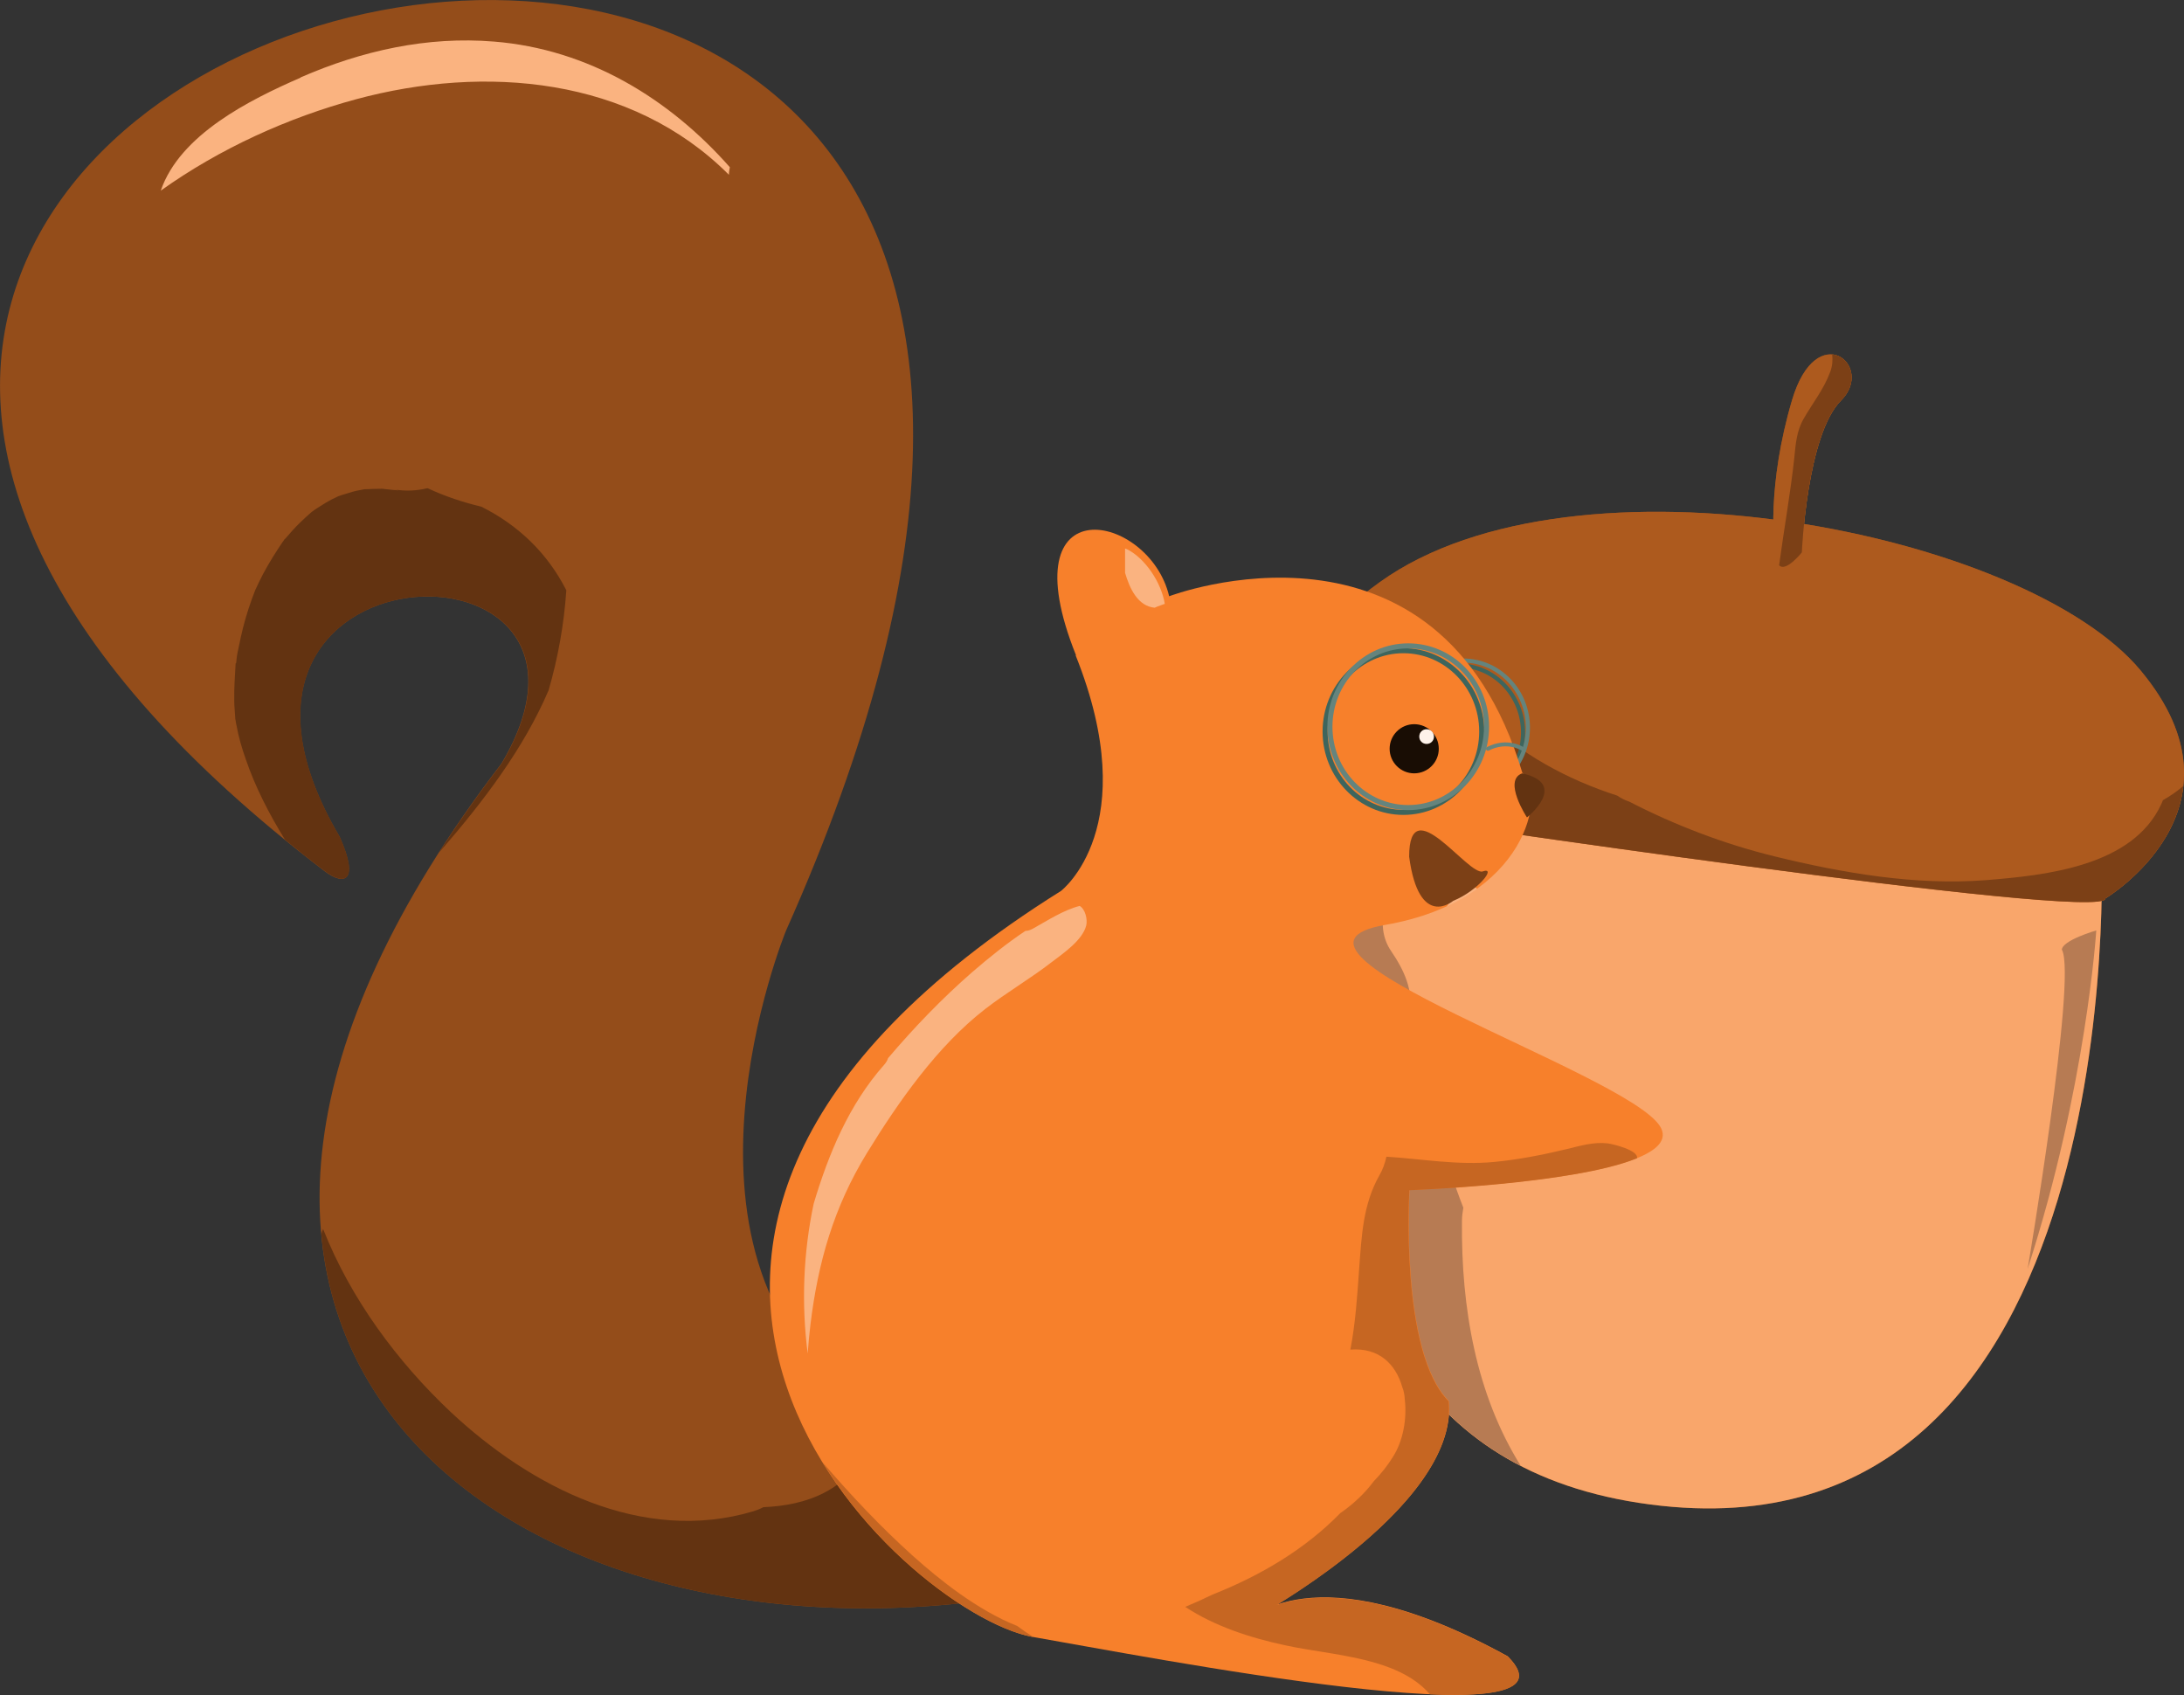 <?xml version="1.0" encoding="UTF-8"?>
<svg id="Layer_1" data-name="Layer 1" xmlns="http://www.w3.org/2000/svg" xmlns:xlink="http://www.w3.org/1999/xlink" version="1.1" viewBox="0 0 951 738">
  <rect x="0" y="0" width="951" height="738" fill="#333333" stroke="none"/>
  <defs>
    <style>
      .cls-1 {
        fill: #c66622;
      }

      .cls-1, .cls-2, .cls-3, .cls-4, .cls-5, .cls-6, .cls-7, .cls-8, .cls-9, .cls-10, .cls-11, .cls-12 {
        stroke-width: 0px;
      }

      .cls-2 {
        fill: #190d04;
      }

      .cls-13, .cls-3, .cls-14, .cls-15, .cls-16, .cls-17 {
        fill: none;
      }

      .cls-13, .cls-14 {
        stroke-width: 2.2px;
      }

      .cls-13, .cls-14, .cls-15, .cls-16, .cls-17 {
        stroke-miterlimit: 10;
      }

      .cls-13, .cls-15, .cls-17 {
        stroke: #65847d;
      }

      .cls-18 {
        clip-path: url(#clippath);
      }

      .cls-4 {
        fill: #fef2ea;
      }

      .cls-5 {
        fill: #633311;
      }

      .cls-14, .cls-16 {
        stroke: #3e655d;
      }

      .cls-6 {
        fill: #f7802b;
      }

      .cls-7 {
        fill: #f9a66b;
      }

      .cls-15, .cls-16 {
        stroke-width: 1.8px;
      }

      .cls-8 {
        fill: #b77b53;
      }

      .cls-9 {
        fill: #ad5a1e;
      }

      .cls-10 {
        fill: #7c4016;
      }

      .cls-11 {
        fill: #fab380;
      }

      .cls-12 {
        fill: #944d1a;
      }

      .cls-17 {
        stroke-linecap: round;
        stroke-width: 1.7px;
      }
    </style>
    <clipPath id="clippath">
      <rect class="cls-3" x="0" width="951" height="738"/>
    </clipPath>
  </defs>
  <g class="cls-18">
    <g>
      <path class="cls-12" d="M607.3,328.2s-100.4,299.1,111.1,326.8c211.5,27.8,196.6-286.2,196.6-286.2-149.6-143.1-307.7-40.6-307.7-40.6Z"/>
      <path class="cls-12" d="M607.3,328.2s-80.6,240.2,54.9,310c-19.4-31-26-68.7-25.6-106.6,0-2.1.3-4,.6-5.8-2.1-5.3-4-10.6-5.6-16.1-7.4,3.7-16.1,4-24-.6-11.4-6.6-16.9-23.4-9.2-34.9,6.7-10,13.7-20.9,15.5-33,1.5-10.1-2.3-18.5-8.2-27.2-7.8-11.4-2.1-28.3,9.2-34.9.6-.4,1.2-.7,1.9-1,0-.2-.1-.3-.1-.5-5.7-17.4,6.6-39,24.5-43.1,12.8-2.9,25,.7,33.5,8.9,38,1.8,76.9,5.5,113.7,14.3,19.3,4.6,38.3,10.4,57.5,15.4,9.9,2.6,19.9,5,29.9,7,4.7.9,9.4,1.8,14.2,2.5-.1-.1,9.5.8,10.7.9,5,.4,10,1.7,14.6,3.8.1-11.7-.2-18.7-.2-18.7-149.6-143.1-307.7-40.6-307.7-40.6h0Z"/>
      <path class="cls-12" d="M605.5,355.2s-89.5-40.9-4.6-101.8c84.9-60.9,281-21.8,331.2,38.5,50.2,60.2-15.4,99.3-15.4,99.3.3,10.7-311.2-36-311.2-36Z"/>
      <path class="cls-12" d="M577.1,274.8c-40.6,48.9,28.4,80.4,28.4,80.4,0,0,311.4,46.6,311.2,36,0,0,30.6-18.2,34-49-2.8,2.4-5.7,4.4-8.9,6.2-.2.6-.4,1.1-.7,1.7-12.4,27-50,31-76.3,33.1-30.8,2.4-62.5-3.1-92.3-10.4-21.9-5.4-43.1-13.5-63.1-23.8-1.9-.6-3.6-1.5-5.2-2.6-22-7.1-42.1-18.1-58.6-34-24.6-9.2-48.7-20.8-68.5-37.6h0Z"/>
      <path class="cls-12" d="M773.9,244.8c-2.1-6.4-4.3-34.2,6.4-70.5,10.7-36.3,36.3-15,21.4,0-15,15-17.1,66.2-17.1,66.2,0,0-8.5,10.7-10.7,4.3Z"/>
      <path class="cls-12" d="M774.7,246.1c2.9,3.2,9.9-5.6,9.9-5.6,0,0,2.1-51.3,17.1-66.2,8.6-8.6,3.8-19.3-3.9-20,.3,2.5.1,5-.8,7.5-3,8-7.5,13.3-11.6,20.5-3.1,5.3-3.5,11.1-4.1,17.1-1.7,15.6-4.5,31.1-6.6,46.7Z"/>
      <path class="cls-7" d="M607.3,328.2s-100.4,299.1,111.1,326.8c211.5,27.8,196.6-286.2,196.6-286.2-149.6-143.1-307.7-40.6-307.7-40.6Z"/>
      <path class="cls-8" d="M607.3,328.2s-80.6,240.2,54.9,310c-19.4-31-26-68.7-25.6-106.6,0-2.1.3-4,.6-5.8-2.1-5.3-4-10.6-5.6-16.1-7.4,3.7-16.1,4-24-.6-11.4-6.6-16.9-23.4-9.2-34.9,6.7-10,13.7-20.9,15.5-33,1.5-10.1-2.3-18.5-8.2-27.2-7.8-11.4-2.1-28.3,9.2-34.9.6-.4,1.2-.7,1.9-1,0-.2-.1-.3-.1-.5-5.7-17.4,6.6-39,24.5-43.1,12.8-2.9,25,.7,33.5,8.9,38,1.8,76.9,5.5,113.7,14.3,19.3,4.6,38.3,10.4,57.5,15.4,9.9,2.6,19.9,5,29.9,7,4.7.9,9.4,1.8,14.2,2.5-.1-.1,9.5.8,10.7.9,5,.4,10,1.7,14.6,3.8.1-11.7-.2-18.7-.2-18.7-149.6-143.1-307.7-40.6-307.7-40.6h0Z"/>
      <path class="cls-9" d="M605.5,355.2s-89.5-40.9-4.6-101.8c84.9-60.9,281-21.8,331.2,38.5,50.2,60.2-15.4,99.3-15.4,99.3.3,10.7-311.2-36-311.2-36Z"/>
      <path class="cls-10" d="M577.1,274.8c-40.6,48.9,28.4,80.4,28.4,80.4,0,0,311.4,46.6,311.2,36,0,0,30.6-18.2,34-49-2.8,2.4-5.7,4.4-8.9,6.2-.2.6-.4,1.1-.7,1.7-12.4,27-50,31-76.3,33.1-30.8,2.4-62.5-3.1-92.3-10.4-21.9-5.4-43.1-13.5-63.1-23.8-1.9-.6-3.6-1.5-5.2-2.6-22-7.1-42.1-18.1-58.6-34-24.6-9.2-48.7-20.8-68.5-37.6h0Z"/>
      <path class="cls-9" d="M773.9,244.8c-2.1-6.4-4.3-34.2,6.4-70.5,10.7-36.3,36.3-15,21.4,0-15,15-17.1,66.2-17.1,66.2,0,0-8.5,10.7-10.7,4.3Z"/>
      <path class="cls-10" d="M774.7,246.1c2.9,3.2,9.9-5.6,9.9-5.6,0,0,2.1-51.3,17.1-66.2,8.6-8.6,3.8-19.3-3.9-20,.3,2.5.1,5-.8,7.5-3,8-7.5,13.3-11.6,20.5-3.1,5.3-3.5,11.1-4.1,17.1-1.7,15.6-4.5,31.1-6.6,46.7Z"/>
      <path class="cls-12" d="M376.5,612.3c-94-61.9-34.2-207.2-34.2-207.2C635.1-250.7-354.2,1.3,141.5,379.4c8.5,6.4,15,4.3,6.4-15-76.9-130.3,132.5-136.7,70.5-32-190.2,247.8-4.3,388.8,203,365.3,59.8-29.9,49.1-23.5-44.9-85.4Z"/>
      <path class="cls-5" d="M196.4,614.9c-23.3-21.9-43.7-49.4-55.7-79.8-.3.7-.6,1.4-.8,2.2,10.7,116.9,141.2,176.3,281.5,160.4,59.5-29.8,49.2-23.6-43.4-84.5,1.6,14.7-3.4,28.5-18.9,36.6-8.2,4.3-17.4,6-26.7,6.4-1.3.7-2.8,1.3-4.4,1.8-48.4,14.4-96.8-10.6-131.6-43.1h0Z"/>
      <path class="cls-11" d="M130.9,33.8c-22,9.6-52.5,24.7-60.9,49.2,25.8-18.4,55.5-31.8,85.1-39.8,56-15.1,119.7-9.8,162.3,32.9,0-1.1.2-2.2.4-3.3-26.4-29.9-61.6-51.4-102.7-54.7-29.1-2.4-57.6,4-84.2,15.6h0Z"/>
      <path class="cls-5" d="M102.6,288.8c-.3,5.5-.7,10.9-.6,16.4,0,2.3.3,4.6.4,6.9,0,.7.1,1.2.2,1.6.1.7.2,1.5.4,2.2.9,5,2.3,9.8,4,14.6,4.2,12.3,10.2,23.9,17.1,35.1,5.6,4.6,11.4,9.2,17.5,13.8,8.5,6.4,15,4.3,6.4-15-76.9-130.3,132.5-136.7,70.5-32-10.1,13.2-19.1,26-27.2,38.6.1,0,.2-.2.3-.3,18.9-21.7,36.5-44.9,47.3-70.2,4.1-14.2,6.7-28.7,7.7-43.5-8.3-16.4-21.2-28.5-37-36.4-8-1.9-15.8-4.5-23.3-8-.1,0-.3,0-.4,0-4.5,1.1-9.4,1.3-14.3.5,5.9,1-4.1-.2-5.2-.3-2.4,0-4.8.1-7.2.2-.2,0-.3,0-.5,0-1.2.2-2.4.5-3.6.7-2.2.5-4.3,1.3-6.5,1.9-.6.2-1,.4-1.4.5-.7.4-1.5.7-2.3,1.1-2,1-3.9,2.2-5.8,3.4-1.2.7-2.3,1.5-3.4,2.3-1.7,1.5-3.4,3-5,4.6-2.2,2.1-4.2,4.4-6.2,6.7-.3.4-.6.6-.8.8-.1.3-.3.6-.6.9-3.1,4.6-6,9.2-8.6,14.1-1.2,2.3-2.3,4.6-3.4,7-.5,1.3-1,2.6-1.5,4-1.9,5.3-3.5,10.7-4.7,16.2-.5,2.3-1,4.7-1.5,7.1-.2.9-.3,1.8-.4,2.7,0,.4-.1,1-.2,1.8h0Z"/>
      <path class="cls-5" d="M343.9,587.4c1.3-.7,2.8-1.2,4.3-1.6-1.8-2.5-3.5-5-5.1-7.5.3,3.1.7,6.1.8,9.1Z"/>
      <path class="cls-16" d="M663.2,318.9c0-16.1-12.6-29.2-28.2-29.2-15.6,0-28.2,13.1-28.2,29.2s12.6,29.2,28.2,29.2c15.6,0,28.2-13.1,28.2-29.2Z"/>
      <path class="cls-15" d="M665.3,316.8c0-16.1-12.6-29.2-28.2-29.2s-28.2,13.1-28.2,29.2,12.6,29.2,28.2,29.2,28.2-13.1,28.2-29.2Z"/>
      <path class="cls-6" d="M468.4,285.4c29.9,74.8-6.4,102.5-6.4,102.5-245.7,153.8-68.4,314-12.8,324.7,49.1,8.5,245.7,47,207.3,8.5-85.5-47-113.2-15-113.2-15,0,0,91.9-49.1,87.6-96.1-21.4-21.4-17.1-91.9-17.1-91.9,0,0,123.9-4.3,109-27.8-15-23.5-181.6-76.9-119.7-87.6,62-10.7,70.5-57.7,59.8-66.2-36.3-121.8-153.8-76.9-153.8-76.9-8.5-36.3-70.5-49.1-40.6,25.6Z"/>
      <path class="cls-1" d="M622.7,737.7c30.3,1.3,47.9-2.4,33.8-16.5-54-29.7-85-27.8-100.5-22.4,25.1-15.5,78.1-52.7,74.8-88.7-21.4-21.4-17.1-91.9-17.1-91.9,0,0,71.2-2.5,99.1-13.9.8-3.5-10.4-6.2-12.8-6.5-6.1-.7-12,1.1-17.8,2.5-10.5,2.5-21,4.6-31.7,5.6-15.7,1.5-31.2-1.3-46.8-2.3-.6,2.8-1.6,5.6-3.1,8.2-7.1,12.6-7.7,26.1-8.8,41-.8,11.6-1.6,23.4-3.8,34.8,12.6-1,19.8,6.5,22.6,16.3.7,1.7,1,3.5,1.1,5.4,1,8.6-.8,18.1-5.1,24.9-2.4,3.9-5.2,7.4-8.4,10.7-4,5.4-9.1,10.1-14.6,13.9-15.3,15.7-34.6,27.1-55.5,35.4-3.9,1.9-7.9,3.7-12,5.4,12.7,8.4,28.3,13.5,43.8,16.8,20.3,4.4,48.5,5,62.6,21.1Z"/>
      <path class="cls-1" d="M397.5,677.4c-14-12.6-26.9-26.3-39.2-40.6,26.3,42.8,68.5,71.5,90.9,75.8.2,0,.5,0,.7.1-2.4-1.5-4.7-3.1-7-4.8-17.2-6.8-33.8-20.1-45.4-30.5h0Z"/>
      <path class="cls-11" d="M489.9,238.9c0,3.5,0,7,0,10.5,2,6.8,5.5,14.5,12.9,15.2.4-.2.7-.3,1.1-.5,1.1-.4,2.2-.8,3.3-1.2-1.6-9.5-8.5-19.6-16.1-23.6-.4-.2-.8-.3-1.2-.5h0Z"/>
      <path class="cls-11" d="M637,382.7c-2,4.2-4.4,8.2-7,12,5-2.3,9.4-4.9,13.3-7.7-2.1-1.5-4.2-2.9-6.3-4.3h0Z"/>
      <path class="cls-11" d="M470.2,394.4c-7.3,1.9-13.9,6.3-20.4,9.9-1.1.6-2.2,1-3.3,1-8.1,5.4-15.8,11.6-23.1,17.9-13.3,11.6-25.4,24.2-36.7,37.5-.3,1-.9,2-1.8,3-15.2,17.2-24.1,38.6-30.6,60.4-4.5,21.3-5.4,43.4-2.6,65.2.3-4.2.7-8.4,1.2-12.6,3.3-27.2,10.2-51.2,24.6-74.7,13.7-22.3,30.7-46.6,51.5-62.7,9.3-7.2,19.5-13.1,28.8-20.3,5-3.8,13.6-9.6,15.2-16.1.6-2.6-.4-7.1-2.9-8.5Z"/>
      <path class="cls-2" d="M626.5,326c0-5.9-4.8-10.7-10.7-10.7s-10.7,4.8-10.7,10.7c0,5.9,4.8,10.7,10.7,10.7s10.7-4.8,10.7-10.7Z"/>
      <path class="cls-4" d="M624.4,320.7c0-1.8-1.4-3.2-3.2-3.2s-3.2,1.4-3.2,3.2,1.4,3.2,3.2,3.2,3.2-1.4,3.2-3.2Z"/>
      <path class="cls-5" d="M662.8,336.7c20.6,4.6,2.1,19.2,2.1,19.2,0,0-10.6-16.1-2.1-19.2Z"/>
      <path class="cls-10" d="M645.7,379.4c-6.4,2.1-32.1-36.3-32.1-6.4,4.3,32,19.2,19.2,19.2,19.2,10.7-4.3,19.2-15,12.8-12.8Z"/>
      <path class="cls-14" d="M645.2,318.5c0-19.5-15.3-35.2-34.1-35.2-18.8,0-34.1,15.8-34.1,35.2s15.3,35.2,34.1,35.2c18.8,0,34.1-15.8,34.1-35.2Z"/>
      <path class="cls-13" d="M647.3,316.4c0-19.5-15.3-35.2-34.1-35.2s-34.1,15.8-34.1,35.2c0,19.5,15.3,35.2,34.1,35.2s34.1-15.8,34.1-35.2Z"/>
      <path class="cls-17" d="M647.9,326c8.5-4.3,15,0,15,0"/>
      <path class="cls-8" d="M897.9,413.6c6.4,12.8-15,138.9-15,138.9,25.6-79,29.9-147.4,29.9-147.4,0,0-15,4.3-15,8.5Z"/>
    </g>
  </g>
</svg>